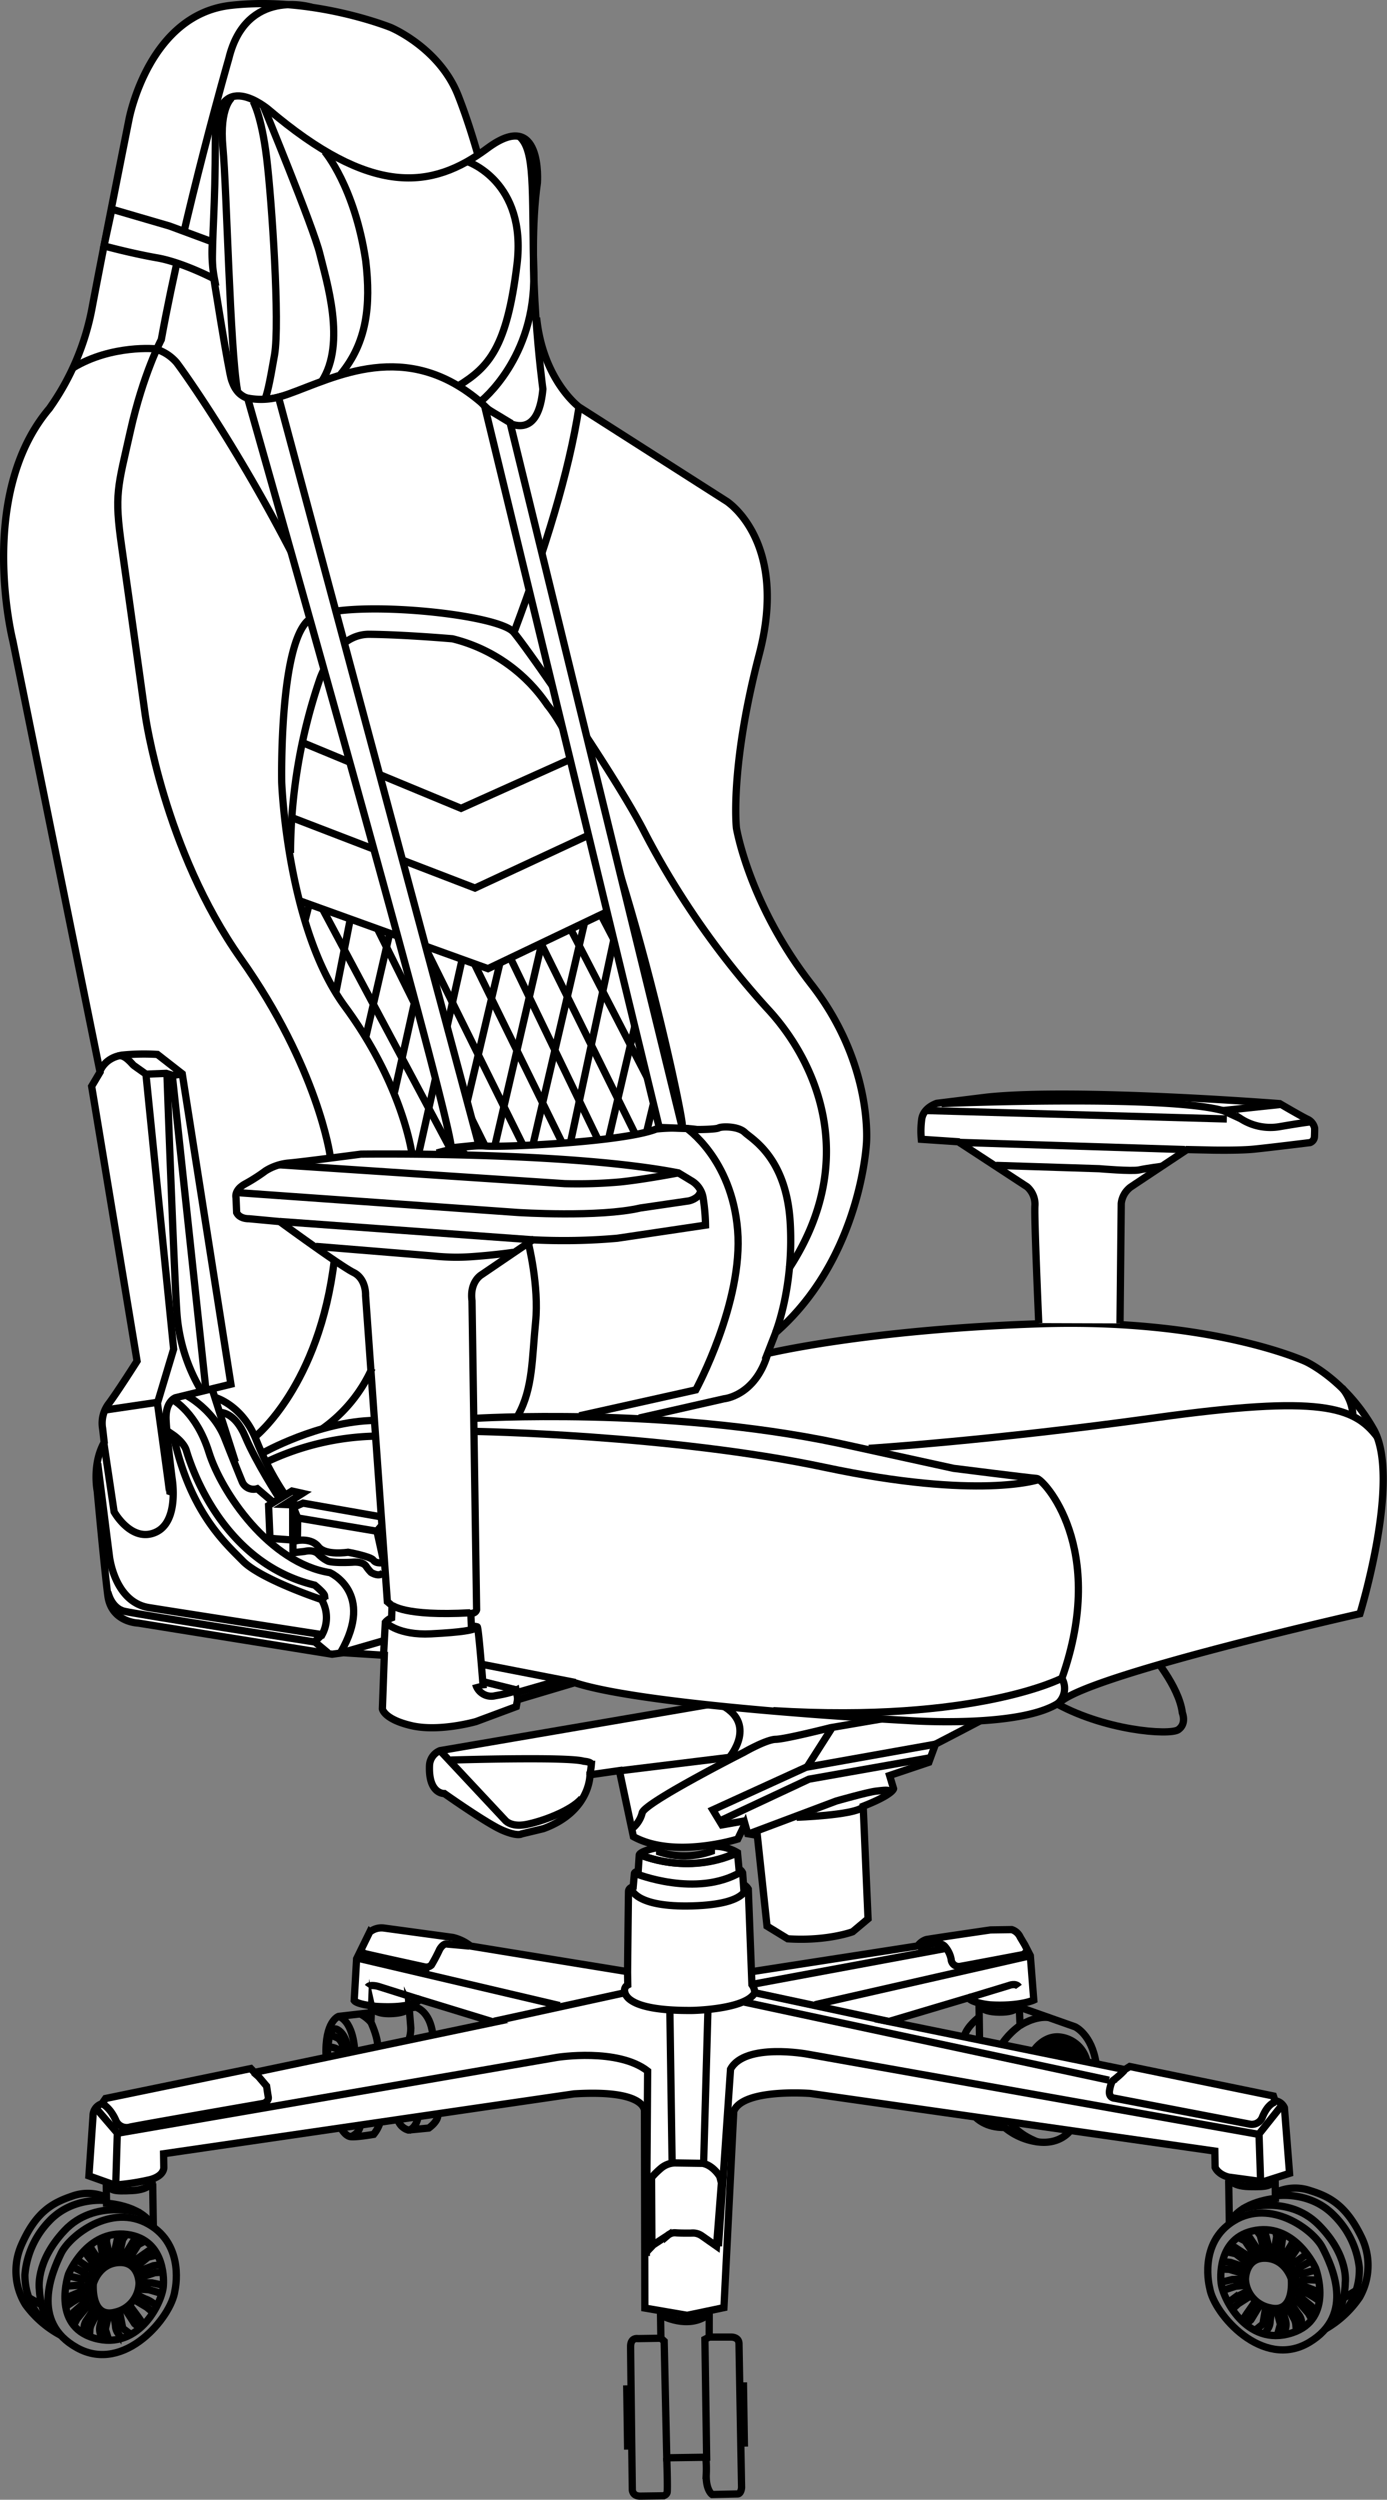 <svg xmlns="http://www.w3.org/2000/svg" viewBox="0 0 381.98 688.26"><rect x="0" y="0" width="381.98" height="688.26" fill="#808080" stroke="none"/><defs><style>.cls-1{fill:#fff;}.cls-1,.cls-2{stroke:#000;stroke-miterlimit:10;stroke-width:2px;}.cls-2{fill:none;}</style></defs><title>Ativo 7</title><g id="Camada_2" data-name="Camada 2"><g id="diagonal"><path class="cls-1" d="M207.12,542.85l45.61-7.07a4.68,4.68,0,0,1,2.36-1.76c1.31-.26,17.69-2.65,17.69-2.65l5.85-.09a3.83,3.83,0,0,1,2.35,2.11l1.23,2.07,1.54,3,.95,12.22s-3.85,1.79-12,1.32c0,0-5-.46-6-1.94l-21.93,6.53,65,13.24,1.36-.86,39.57,8.12.44,1.31a3.25,3.25,0,0,1,2.59,1.93l1.41,18.06-7.25,2.32-9.51-1.29s-2.75-.56-3.74-2.69l-.07-4.47L223.14,576.39s-18.53-1.45-21.06,4.91l-2.71,54.06-10.12,2.12-11.66-2-.1-54.07s1-6.16-19.41-4.9L45.05,593l.06,3.81s.15,2.21-3.65,3.28a63.77,63.77,0,0,1-9.89,1.52l-7.08-2.52,1.13-16.49a3.48,3.48,0,0,1,2.45-3.38l1-1.44,40-8.24,1,1.06,66-13.82-20.44-6.26s-1.52,2.53-11.91,1.91c0,0-5.38-.46-6.17-1.64l.66-11.47,3.59-7.33a5.1,5.1,0,0,1,3.93-1.14l19,2.59a12.41,12.41,0,0,1,4.87,2.37l42.9,7"/><path class="cls-1" d="M181.66,508.55l0,1.38a22.5,22.5,0,0,0,14.25-.21v-1.38a12.71,12.71,0,0,1,7.19,1.74l.42,4.53a2.16,2.16,0,0,1,1,1.06l.23,3.16a3.7,3.7,0,0,1,1.33,1.3l1,26.3c1.1,1.6.64,2.5.64,2.5-3,4.4-17.12,4.61-17.12,4.61-17.07.14-18.39-4-18.58-5.27a1.64,1.64,0,0,1,.87-1.75l-.06-3.46s.22-21.31.27-22.32,1.29-1.28,1.29-1.28l.31-3.52c0-.6,1.06-.73,1.06-.73l.29-4.48c.4-1.26,5.76-2.18,5.76-2.18"/><path class="cls-2" d="M175.2,515.91s16.54,6.64,28.76-.43"/><path class="cls-2" d="M173.87,520.07s1,5.16,16.9,4.68,14.76-5.55,14.76-5.55"/><path class="cls-2" d="M99.76,536.69s-.15.92.53,1.15,16.93,3.77,16.93,3.77a2.16,2.16,0,0,0,1.58-.55,45.87,45.87,0,0,0,2.28-4.33s1-1.84,2.17-1.46c0,0,4.34.38,6,.55"/><path class="cls-2" d="M252.93,535.92a6.06,6.06,0,0,0,2.19-.27c1.14-.38,3.84-1.29,5.21.4a7.5,7.5,0,0,1,1.61,3.36,2.12,2.12,0,0,0,2.49,2c2.26-.39,17.26-3.24,17.26-3.24s1.11-.46,1-1.45"/><path class="cls-2" d="M351.43,578.71s-2.09.1-3.76,4.18a3.13,3.13,0,0,1-3.25,2L307,577.71s-1.67,0-1.46-2c0,0,.38-2.63,1.15-3A23.66,23.66,0,0,0,309.7,570"/><path class="cls-2" d="M179.89,618.1l4-2.63a3,3,0,0,1,2.38-.69c1.67.1,4.06.06,4.06.06a4.34,4.34,0,0,1,3,.79l4,2.81L198.68,601l-.45-1.73s-1.77-3.07-4.71-3.63l-7.7-.12a6.17,6.17,0,0,0-3.74,1.43,22.8,22.8,0,0,0-2.64,2.6l.1,18.92Z"/><path class="cls-2" d="M28.07,579.18s2.29,1,3.9,4.78a3.22,3.22,0,0,0,3.9,1.67c3-.64,36.79-6.52,36.79-6.52s1.42-.55,1.22-1.74-.46-3-.46-3l-2.19-2.59-1.39-1.24"/><polyline class="cls-2" points="26.24 580.23 32.31 587.3 31.87 601.55"/><path class="cls-2" d="M32.67,587.29l120.81-20.84s16.67-2.64,24.88,3.77L178,621.15"/><line class="cls-2" x1="194.97" y1="553.27" x2="193.78" y2="595.53"/><line class="cls-2" x1="184.48" y1="553.43" x2="185.1" y2="595.42"/><polyline class="cls-2" points="353.17 579.47 346.73 587.56 347.16 600.2"/><path class="cls-2" d="M346.13,587.57l-123.75-22s-17.24-3.2-21.19,4.14l-3.33,48.75"/><line class="cls-2" x1="305.42" y1="572.74" x2="204.98" y2="551.24"/><line class="cls-2" x1="244.74" y1="556.55" x2="207.44" y2="548.57"/><line class="cls-2" x1="207.41" y1="546.31" x2="260.63" y2="536.43"/><line class="cls-2" x1="224.44" y1="551.96" x2="282.85" y2="538.68"/><path class="cls-2" d="M266.91,550l10.93-3.32s1.9-.81,2.75.38"/><line class="cls-2" x1="136.06" y1="556.52" x2="171.68" y2="548.75"/><line class="cls-2" x1="154.14" y1="552.2" x2="98.64" y2="539.18"/><path class="cls-2" d="M115.44,550.47l-11.35-3.58s-2.24-.6-2.79.2"/><polyline class="cls-2" points="181.9 636.57 182.01 643.79 182.91 644.61 183.63 676.71 194.61 676.55 194.13 644.09 195.31 643.47 195.32 636.37"/><path class="cls-2" d="M182.09,637.46s7.34,4.07,13-.19"/><path class="cls-2" d="M195.31,643.47l5.91,0s2.27-.15,2.3,1.82.71,39.62.71,39.62-.1,1.73-1.11,1.75-7,.16-7,.16-1.69-1.11-1.63-5.29a32.52,32.52,0,0,0-.08-4.65"/><path class="cls-2" d="M182,643.79l-6.33.1s-2-.39-2,2.17.47,39.45.47,39.45,0,1.79,2.24,1.75l6.26-.09a1.4,1.4,0,0,0,1.07-.85c.22-.72-.09-9.61-.09-9.61"/><path class="cls-2" d="M333.16,630s-3.37-12.45,6.72-18.57,21.76,2.46,24.3,7.36,9.15,18.56-3.66,26.16S334.3,637.12,333.16,630Z"/><path class="cls-2" d="M338.37,599.62s.52,2.32,5.65,2.42,6.09-.15,6.77-2.07"/><line class="cls-2" x1="338.38" y1="600.22" x2="338.57" y2="612.75"/><path class="cls-2" d="M351.17,600l.08,5.29s-9.38.73-12.44,6.47"/><path class="cls-2" d="M351.42,603.6a12.67,12.67,0,0,1,9.31-.49c5.39,1.67,10,4,14.28,12.95a17.75,17.75,0,0,1-.59,16.48,28.71,28.71,0,0,1-9.51,8.77"/><path class="cls-2" d="M342.08,608.22s12.47-4.25,21,4.28,7.4,16.06,7.4,16.06.1,6.63-3.77,11.4"/><path class="cls-2" d="M351.58,604.56s9.17-1.4,15.77,5.37a24.13,24.13,0,0,1,7,14.4,18.29,18.29,0,0,1-6.05,14.29"/><line class="cls-2" x1="370.02" y1="632.75" x2="373.22" y2="630.79"/><path class="cls-2" d="M336.27,628.26s-1.47-12.41,9.6-14.19,16.45,10.44,16.45,10.44,5.29,14-6.54,17.82C343.13,646.4,336.43,632.28,336.27,628.26Z"/><path class="cls-2" d="M343,627.56a8.39,8.39,0,0,0,6.84,7.86c6.83,1.61,5.77-8,5.77-8s-1.63-5.5-7.13-5.66S343,627.56,343,627.56Z"/><path class="cls-2" d="M346.42,622.05s1.4-1.21,2.12-1.14,4.45-.89,7.17,3.28c3.54,5.44-1.83,10.57-1.83,10.57"/><polyline class="cls-2" points="338.99 618.37 340.09 618.77 345.15 622.1 345.98 621.59 342.87 616.98 340.91 615.98"/><path class="cls-2" d="M342.84,615l1.19.88,2.72,4.1s1.26.27,1.33-.62v0l-1-3.85-.95-1.33"/><path class="cls-2" d="M347.78,613.82l.73,1.25,1.06,4.2s.85.9,1.41.21l.63-3.76-.3-1.27"/><path class="cls-2" d="M353.15,615.12l.09,1-.57,4.13s.65.84,1.2.67l1.88-3.07.33-1"/><path class="cls-2" d="M357.47,618.13l-.2.92-1.85,2.7s0,1.27,1.19,1.21l3.17-2.27"/><path class="cls-2" d="M361,622.58l-3.36,1.84s-1,1.51.55,1.68l4.26-1.1"/><path class="cls-2" d="M363,627.8l-4-.16s-1.76.66-.27,1.66l4.78,1.86"/><path class="cls-2" d="M362.34,636.5,361.16,635l-3.48-2.87s-.76-1.6.66-1.37,4.83,2.62,4.83,2.62"/><path class="cls-2" d="M358.57,641l-.13-1.79a3.71,3.71,0,0,0-.62-1.7c-.53-.69-1.71-2.46-1.71-2.46s-.71-2.29,1.4-1.38l2.83,3.26.92,1.64"/><path class="cls-2" d="M353.6,642.7l.49-1.76a4.29,4.29,0,0,0-.13-2.3l-.74-2.46s.34-1.53,1.61-.6l1.37,2.55a4.62,4.62,0,0,1,.66,1.74l.14,1.71"/><path class="cls-2" d="M348.32,642.48l.9-1.38a3.59,3.59,0,0,0,.57-2l.44-3.31"/><polyline class="cls-2" points="351.53 635.81 352.62 639.97 351.85 642.75"/><polyline class="cls-2" points="343.19 639.85 344.51 638.72 346.95 634.7"/><polyline class="cls-2" points="348.56 635.36 347.81 639.88 345.76 641.53"/><polyline class="cls-2" points="339.51 635.63 341.02 634.28 344.27 632.2"/><polyline class="cls-2" points="345.67 633.71 343.47 636.87 342.3 638.65"/><path class="cls-2" d="M338.49,633.8l1.2-.9a7.57,7.57,0,0,1,1.59-.88,13.91,13.91,0,0,0,2.17-1.22"/><polyline class="cls-2" points="343.03 629.21 340.31 629.47 337.16 630.49"/><polyline class="cls-2" points="336.48 628.34 339.39 627.62 342.65 627.47"/><polyline class="cls-2" points="342.99 626.15 338.51 624.82 336.5 624.75"/><polyline class="cls-2" points="336.79 622.68 338.9 622.91 343.32 624.41"/><polyline class="cls-2" points="343.92 623.31 340.3 620.52 338.08 620.03"/><path class="cls-2" d="M48.16,630.73s3-12.54-7.28-18.36-21.67,3.11-24.07,8.08-8.58,18.82,4.45,26S47.23,637.9,48.16,630.73Z"/><path class="cls-2" d="M42,600.54s-.44,2.33-5.57,2.59-6.09,0-6.83-1.87"/><line class="cls-2" x1="42.05" y1="601.14" x2="42.24" y2="613.67"/><path class="cls-2" d="M29.26,601.33l.08,5.29s9.4.45,12.62,6.09"/><path class="cls-2" d="M29.11,604.91a12.61,12.61,0,0,0-9.31-.22c-5.34,1.83-9.88,4.29-13.88,13.38A17.72,17.72,0,0,0,7,634.52,28.68,28.68,0,0,0,16.76,643"/><path class="cls-2" d="M38.59,609.24S26,605.37,17.77,614.15s-6.92,16.28-6.92,16.28.1,6.62,4.11,11.28"/><path class="cls-2" d="M29,605.87s-9.21-1.12-15.61,5.84a24.19,24.19,0,0,0-6.53,14.6,18.33,18.33,0,0,0,6.49,14.11"/><line class="cls-2" x1="11.39" y1="634.6" x2="8.14" y2="632.74"/><path class="cls-2" d="M45,629.1s1.11-12.45-10-13.89-16.13,10.92-16.13,10.92S14,640.3,25.91,643.75C38.68,647.44,45,633.12,45,629.1Z"/><path class="cls-2" d="M38.3,628.61a8.39,8.39,0,0,1-6.6,8c-6.78,1.81-6-7.79-6-7.79s1.47-5.55,7-5.87S38.3,628.61,38.3,628.61Z"/><path class="cls-2" d="M34.67,623.2s-1.44-1.16-2.15-1.07-4.48-.77-7.08,3.48c-3.37,5.55,2.15,10.52,2.15,10.52"/><polyline class="cls-2" points="41.98 619.3 40.9 619.73 35.93 623.21 35.09 622.73 38.06 618.02 40 616.96"/><path class="cls-2" d="M38,616l-1.16.91-2.6,4.18s-1.25.3-1.34-.58v0l.88-3.87.91-1.37"/><path class="cls-2" d="M33.07,615l-.7,1.26-.93,4.23s-.83.93-1.41.26L29.3,617l.26-1.27"/><path class="cls-2" d="M27.74,616.47l-.07.95.7,4.11s-.63.87-1.18.72l-2-3-.35-1"/><path class="cls-2" d="M23.51,619.62l.23.91,1.93,2.63s0,1.28-1.16,1.25l-3.23-2.18"/><path class="cls-2" d="M20.11,624.16l3.41,1.74s1,1.48-.49,1.7l-4.29-1"/><path class="cls-2" d="M18.28,629.44l4-.28s1.78.61.33,1.65l-4.73,2"/><path class="cls-2" d="M19.19,638.12l1.13-1.53,3.39-3s.72-1.62-.69-1.34S18.26,635,18.26,635"/><path class="cls-2" d="M23.09,642.5l.07-1.79a3.86,3.86,0,0,1,.57-1.72c.51-.7,1.64-2.51,1.64-2.51s.65-2.31-1.44-1.34l-2.73,3.35-.87,1.66"/><path class="cls-2" d="M28.11,644.06l-.55-1.75a4.32,4.32,0,0,1,.07-2.3l.66-2.48s-.38-1.53-1.62-.55l-1.3,2.58a4.68,4.68,0,0,0-.61,1.76L24.67,643"/><path class="cls-2" d="M33.37,643.68l-.93-1.36a3.55,3.55,0,0,1-.63-2l-.54-3.29"/><polyline class="cls-2" points="29.97 637.11 29 641.3 29.86 644.05"/><polyline class="cls-2" points="38.42 640.9 37.08 639.8 34.51 635.86"/><polyline class="cls-2" points="32.93 636.57 33.81 641.07 35.91 642.65"/><polyline class="cls-2" points="41.98 636.57 40.43 635.26 37.12 633.28"/><polyline class="cls-2" points="35.77 634.83 38.06 637.92 39.28 639.67"/><path class="cls-2" d="M43,634.7l-1.23-.85A7.34,7.34,0,0,0,40.1,633a14.43,14.43,0,0,1-2.21-1.17"/><polyline class="cls-2" points="38.27 630.26 40.99 630.43 44.17 631.36"/><polyline class="cls-2" points="44.8 629.18 41.86 628.55 38.6 628.5"/><polyline class="cls-2" points="38.22 627.19 42.66 625.74 44.66 625.61"/><polyline class="cls-2" points="44.31 623.54 42.21 623.83 37.84 625.47"/><polyline class="cls-2" points="37.2 624.38 40.74 621.49 42.94 620.94"/><polyline class="cls-2" points="203.93 656.95 204.76 656.94 205 672.63 204.28 672.64"/><polyline class="cls-2" points="173.44 657.75 172.61 657.76 172.84 673.46 173.56 673.45"/><path class="cls-2" d="M269.74,551.82s0,2.15,5.52,2.19,5-2,5-2"/><line class="cls-2" x1="269.63" y1="552.06" x2="269.76" y2="561.37"/><path class="cls-2" d="M280.67,552l.26,5.66a20.47,20.47,0,0,0-5.07,5.21"/><path class="cls-2" d="M269.56,555.47s-3.07,2.25-4,5.07"/><path class="cls-2" d="M280.85,552.67l15.24,5.38s4.57,2.08,5.76,10"/><path class="cls-2" d="M280.93,557.68s4.05-2.74,8.05-2.18"/><path class="cls-2" d="M284.79,564.46s2.51-3.83,6.66-3.65a8.61,8.61,0,0,1,7.86,6.57"/><line class="cls-2" x1="286.91" y1="562.58" x2="287.18" y2="564.9"/><polyline class="cls-2" points="288.83 561.49 288.35 562.79 288.53 565.21"/><polyline class="cls-2" points="291.1 561.05 290.22 562.23 289.37 565.35"/><polyline class="cls-2" points="292.86 561.24 291.72 562.6 290.89 565.59"/><polyline class="cls-2" points="291.54 565.8 292.99 563.43 294.78 561.97"/><polyline class="cls-2" points="296.33 562.92 294.32 564.31 293.09 566.08"/><polyline class="cls-2" points="294.34 566.62 296.1 565.2 297.9 564.74"/><polyline class="cls-2" points="296.56 566.96 297.35 566.47 298.77 566.36"/><path class="cls-2" d="M268.75,583s2.67,2.95,8.08,2.75"/><path class="cls-2" d="M272.3,583.37s.54,1.79,4.41,2.41a17.79,17.79,0,0,0,9.49,4c5.82.59,8.43-3,8.43-3"/><path class="cls-2" d="M278.36,584.44s1.64,3.09,7.61,5.38"/><path class="cls-2" d="M275.69,583.86a8.12,8.12,0,0,0,1,1.92"/><path class="cls-2" d="M104,563.47c.12-2.45-1.84-6.68-1.84-6.68l.17-4.3s.51,2.26,5.92,1.9,4.37-2.44,4.37-2.44l.5,6.19a9.14,9.14,0,0,1-.55,3.54"/><path class="cls-2" d="M102,554.17l-8.74,1s-3.88,1.29-3.46,11"/><path class="cls-2" d="M97.67,564.62s-.16-7.72-4.4-9.49"/><path class="cls-2" d="M113,552.81l1.51-.18s3.87.93,4.68,7.49"/><path class="cls-2" d="M102.13,556.79a9.74,9.74,0,0,0-2.74-2.19"/><path class="cls-2" d="M95.92,565s-.21-4.65-3-6.2-2.71,7.32-2.71,7.32"/><path class="cls-2" d="M91.08,560.28l2,.88a3.51,3.51,0,0,1,1.2,1.78c.23,1,.45,2.22.45,2.22"/><path class="cls-2" d="M90.33,563.57s2.09,0,3,1l.33.79"/><path class="cls-2" d="M93.89,585.92S95,588,96.43,588.27s6.47-.61,6.47-.61a9.84,9.84,0,0,0,1.75-3.21"/><path class="cls-2" d="M99.26,585.08a3.86,3.86,0,0,1-2.67,3.21"/><path class="cls-2" d="M109.57,583.66a4.25,4.25,0,0,0,2.87,2.81l5.64-.55s2.68-1.83,2.49-3.7"/><path class="cls-2" d="M115.13,582.86s-.36,2.95-2.57,3.7"/><path class="cls-2" d="M203.48,469.87c3.78,5.23,7.7,6.51,7.7,6.51a10.91,10.91,0,0,0,9.56-1.85l1.29-2.91"/><path class="cls-1" d="M282.91,457.17l-.75,8.28a7.36,7.36,0,0,1-1.79,2.58c-1.26,1.13-22.74,12.19-22.74,12.19l-1.83,5L245,488.85l1.09,3.64s-.14,1.6-8.37,4.82l1.34,31-4.24,3.56s-7,2.65-17.88,1.94l-5.7-3.49-2.68-25-2.63-.44-.76-2.69-2,4.16s-17.5,5.52-28.73-.68l-3.86-18.17-8.1,1.16s.15,10.1-12.83,14.83l-6,1.44s-1,.82-5.27-1-16-10.11-16-10.11-4.45.23-4.09-7.81a4.61,4.61,0,0,1,2.88-4l73.74-12.64"/><path class="cls-2" d="M170.52,487.57l30.35-3.71s8.21-9.56-2.91-14.76"/><path class="cls-2" d="M173.92,503.58a8,8,0,0,0,2.94-4.44c.56-2.76,28-16.66,28-16.66s6.16-3.55,8.78-3.59,15.12-3.21,15.12-3.21l52.68-9"/><polyline class="cls-2" points="257.63 480.23 221.98 486.59 196.31 498.31 198.82 502.45 205.13 501.34"/><line class="cls-2" x1="222.33" y1="486.4" x2="228.98" y2="475.98"/><path class="cls-2" d="M206.61,504.78l12.49-4.69,11.19-4.21s8.56-2.44,10.94-2.72,3.52-.41,3.76.07"/><path class="cls-2" d="M219.38,500.35s15.45-.53,18.16-2.72"/><polyline class="cls-2" points="198.32 501.32 222.8 489.86 256.02 483.99"/><path class="cls-2" d="M282.91,457.41s16.83-2.8,28.68-3.3c0,0,3.89-.53,5.19,1,0,0,7.93,9,8.84,16.5,0,0,1.24,3-1.12,4.63s-20.85.31-34.82-7.91l-12.78,1.94"/><path class="cls-2" d="M317.6,456.57s-25.61,6.51-27.18,8.12-2.51,1.87-1.22,3.45"/><path class="cls-2" d="M121.42,482.24l17.63,18.85s1.47,2.05,5.75,1.27,12.52-3.77,15.41-7.23"/><path class="cls-2" d="M124.17,484.6s32.21-1,36.61.33c0,0,2.07.13,2.08.85a25.09,25.09,0,0,1-.44,3"/><path class="cls-2" d="M176.16,510.61S189.1,516.55,203,510"/><path class="cls-1" d="M147.78,87.48c1.76,17.23,11.68,24.58,11.68,24.58L200.1,138s17.17,10.87,9,42.12-6.29,47.85-6.29,47.85,3.44,20.95,20.65,43.07,15.15,43.9,15.15,43.9c-.25,3.8-3,32.75-25,52l-2.23,5.72s27.22-6.59,74.82-8.18,73.42,10.41,73.42,10.41,10.95,5,18.65,18.59-3.74,50.82-3.74,50.82-72,16.2-82.15,24-42.68,5.39-42.68,5.39-70.93-3.69-91.41-10.39L142.52,468l-.34,1.88L131.11,474s-10.08,2.9-17.73,1.14-8.07-4.63-8.07-4.63l.53-14.76-11.26-.71-3.12.42-53.39-8.58s-7.38-.14-8.36-7.5-2.93-28.83-2.93-28.83-1.49-7.36,1.92-13.41l-.43-3.74a8.86,8.86,0,0,1,1.65-6.9c2.51-3.35,7.83-11.75,7.83-11.75L25.24,299.09l2.32-3.91L3.53,176.4s-10.1-40.11,10.05-63.91a69.94,69.94,0,0,0,11.83-28C28.66,67.26,35.52,32.9,35.52,32.9s5.32-28.83,28-31.42,44.1,6.09,44.1,6.09S121,13.13,126.18,26.3c2.18,5.53,4,11.35,5.41,16.25"/><path class="cls-2" d="M85.81,2s-18-5.6-22.79,14.1c0,0-12.36,42.94-18.6,77.41,0,0-5,9.45-8.5,25.13s-4.49,17.32-2.39,32S40,196.86,40,196.86,45.15,234,66.35,264s24.56,54.14,24.56,54.14"/><path class="cls-2" d="M70.31,395.55s17.67-14,21.77-48.71"/><path class="cls-2" d="M27.52,295s1.35-4.09,6.72-4.55a59.85,59.85,0,0,1,9.12-.13l6.83,5.33,13.4,85.46-15.28,3.73s-2.82,1-2.57,6.12S47.4,407.1,47.4,407.1s2.07,11.89-4.58,14.8-11.39-5.64-11.39-5.64l-2.85-19.09"/><path class="cls-2" d="M26.91,402.91l3.22,25.54S31.48,441.09,41,442.62s47.7,7.45,47.7,7.45a9.78,9.78,0,0,0-.15-9.66s-16.72-5.56-21.66-10.6S52.28,416.28,47.72,395.1c0,0,2.86,1.95,3.56,4.19s8.88,30.79,35.39,37.15c0,0,2.62,2.12,2.71,2.87a.74.74,0,0,1-.65.85"/><path class="cls-2" d="M47.66,385.43s6.47,3.49,9.88,14.44S74.16,430.37,90.87,433c0,0,12.42,5.48,3,21.87"/><path class="cls-2" d="M29.69,438.29s.9,4.48,4.58,5.35,52.47,8.46,52.47,8.46l3.54,2.95"/><line class="cls-2" x1="86.87" y1="451.81" x2="88.71" y2="450.07"/><path class="cls-2" d="M113.44,317.65S111,298.89,95,277.13s-17.42-61.75-17.42-61.75-.76-39.66,8-45.12,51.48-1.44,55.89,3.83,28.27,39.75,36.16,55.3a229.18,229.18,0,0,0,33.73,48.33c12.87,13.81,25.95,40.95,5.9,71.59"/><path class="cls-2" d="M43.47,96.29a12.22,12.22,0,0,1,5.17,3.55c1.92,2.47,21.83,30.3,39.79,68.91"/><path class="cls-2" d="M159.46,112.06c-2.79,18.2-9.39,39.22-17.71,61.52"/><path class="cls-2" d="M187.88,310.08c1-.29-19-93.71-37.15-116a44.28,44.28,0,0,0-26.11-18.2s-13.1-1.14-22.85-1.24S88,187.22,88,187.22a150.09,150.09,0,0,0-8,47.62"/><path class="cls-2" d="M72.31,400.08s15.56-8.79,30.94-9"/><path class="cls-2" d="M102.47,376.69A40.9,40.9,0,0,1,88.75,393.4"/><path class="cls-2" d="M105.63,455.61l.49-8.92a4.14,4.14,0,0,1,1.73-1.24l.12-3.37L106.68,441l-6-84.29s.27-4.59-3.34-6.37-20.3-14-20.3-14l-8.51-.79s-2.5.12-3.36-1.7L65,329.75s-.61-2.08,2.53-3.79a49.67,49.67,0,0,0,5.66-3.63,14.71,14.71,0,0,1,6.13-2.09c3.33-.26,20.09-2.47,20.09-2.47s56.83-.8,87.42,5.16l3.62,2.19a6.69,6.69,0,0,1,3.15,4.46,53.19,53.19,0,0,1,.7,7.74L170,340.93a168.07,168.07,0,0,1-23.25.43L132.57,351s-3.27,1.88-2.58,7.12l1.27,85.1s-.16,1-1.59,1l.14,3.56a4,4,0,0,1,1.63.14c.38.24,1.66,16.94,1.66,16.94"/><path class="cls-2" d="M131,463.71a4.46,4.46,0,0,0,5.42,3.17c4.49-.75,5.73-1.46,5.73-1.46l.47,2.53"/><line class="cls-2" x1="142.42" y1="465.33" x2="133.1" y2="463.03"/><line class="cls-2" x1="142.61" y1="465.95" x2="154.32" y2="462.59"/><line class="cls-2" x1="158.42" y1="463.23" x2="132.03" y2="458.1"/><path class="cls-2" d="M106.37,446.85s3.43,3.45,12.3,3,11.44-1.05,12.35-1.56"/><path class="cls-2" d="M107.92,441.91s3.22,3.16,21.58,2.14"/><line class="cls-2" x1="77.09" y1="336.32" x2="146.76" y2="341.36"/><path class="cls-2" d="M87,343.17l32.35,2.64a60.45,60.45,0,0,0,11.13.15c6.43-.47,10.92-1.16,10.92-1.16"/><path class="cls-2" d="M73.62,402.42a73.43,73.43,0,0,1,29.48-7"/><path class="cls-2" d="M130.47,390.53s52.35-3.28,100.13,6.75l32,7s21.16,2.68,22.92,2.78,19.66,19,6.94,55c0,0-23.68,12.35-79.49,8.94"/><path class="cls-2" d="M291.06,469.26a5.57,5.57,0,0,0,1.39-7.14"/><path class="cls-2" d="M130.52,394.11s54,.86,96.6,9.89,58.95,3.37,58.95,3.37"/><path class="cls-2" d="M176,390.43l23.43-5.31s8.47-.72,11.93-12.15"/><path class="cls-2" d="M239.25,398.78s33.27-2.08,79-8.43c45.41-6.3,54.71-3.12,61.09,5.37"/><path class="cls-2" d="M369.57,382.09a13,13,0,0,1,3.05,7.86"/><path class="cls-2" d="M120.32,317.46s8-2.35,13.3-1.93,38.36-1.15,47.13-4.68A47.49,47.49,0,0,1,192,311s5.12,0,5.93-.45,5.37-.53,7.21,1.25,11.37,6.81,12.47,24.63-4,30.44-4,30.44"/><path class="cls-2" d="M188.89,310.5s12.62,8.36,14.25,28.18-11.51,44-11.51,44l-32.06,7.14"/><path class="cls-2" d="M145.5,342.21s3,11.79,2,21.81-.72,18.18-4.78,25.57"/><line class="cls-2" x1="125.92" y1="316.34" x2="128.2" y2="317.8"/><line class="cls-2" x1="94.37" y1="454.99" x2="105.61" y2="451.74"/><path class="cls-2" d="M46.8,411.72c.06-.19-3.44-25.39-3.44-25.39l4.46-14.88-7.63-75.71s-2.78-2-3.28-2.33-2.49-3.2-4.32-2.68"/><polyline class="cls-2" points="40.32 295.74 45.78 295.53 47.48 296.07 50.04 295.75"/><line class="cls-2" x1="47.5" y1="296.5" x2="56.7" y2="382.54"/><path class="cls-2" d="M55.37,382.81a48.55,48.55,0,0,1-6.66-21.4c-.85-12.57-2.73-65.6-2.73-65.6"/><line class="cls-2" x1="29.03" y1="388.21" x2="43.21" y2="386.12"/><polygon class="cls-2" points="80.41 410.53 73.97 414.5 74.35 423.56 80.61 424.02 80.6 415.09 81.84 414.38 78.46 414.24 83.29 411.17 80.41 410.53"/><path class="cls-2" d="M80.68,424.59l0,2.93,3.19-.36s2.43-.66,3.76.7a9.6,9.6,0,0,0,2.78,2s1.51.54,6.63.27c0,0,2.74-.35,3.76,1.07a11.65,11.65,0,0,0,1.4,1.73s2.34,1.53,3.38-.05"/><polyline class="cls-2" points="104.74 417.6 83.46 413.86 80.6 415.09 80.68 424.68"/><path class="cls-2" d="M80.85,415.11,82,418l-.1,6.15s3.87-.77,5.81,1.73,8.15,1.5,8.15,1.5,6.24,1.13,7,2.21,2.85.62,2.85.62l-1.91-8.66,1.26-1.46"/><line class="cls-2" x1="82.15" y1="417.97" x2="103.76" y2="421.59"/><path class="cls-2" d="M51.35,384.21S58.78,388.08,61.9,396s4.85,12.1,4.85,12.1a3.41,3.41,0,0,0,4.11,1.78l4.3,3.68"/><line class="cls-2" x1="58.53" y1="382.77" x2="64.83" y2="402.55"/><path class="cls-2" d="M59.48,384.84s7.28,2.14,11,11.42a79.77,79.77,0,0,0,7.89,15.13"/><path class="cls-2" d="M60.63,388.9s4-.31,6.93,6.69S76.9,412.5,76.9,412.5"/><path class="cls-1" d="M308.45,364.37l.34-33a6.51,6.51,0,0,1,2.6-4.54c2.4-1.62,15.52-10.32,15.52-10.32l7,.15s7.34.14,11.33-.25,15.56-1.82,15.56-1.82A1.83,1.83,0,0,0,362,312.9c.07-1.34.05-2.25.05-2.25a3.5,3.5,0,0,0-2.12-2.56c-2-1-7.48-4.22-7.48-4.22s-56.32-4.41-80.7-1.79L258,303.78s-3.82,1.14-4.18,4.56a23.46,23.46,0,0,0-.09,5.34l10.18.68.29.19,18.65,12.2a6.37,6.37,0,0,1,2.16,5.3c-.2,3.5,1.06,32.24,1.06,32.24"/><line class="cls-2" x1="326.32" y1="316.51" x2="263.87" y2="314.53"/><line class="cls-2" x1="254.92" y1="305.76" x2="337.87" y2="308.09"/><path class="cls-2" d="M259.3,303.84s61.71-2.58,77.7,2l4.7,2.18a15.07,15.07,0,0,0,10.78,2.17c6.32-1.09,8.32-1.29,8.32-1.29"/><line class="cls-2" x1="336.73" y1="305.78" x2="352.39" y2="304.12"/><path class="cls-2" d="M274.3,320.87l28.43.91s9,.78,11,.34,6.23-1,6.23-1"/><path class="cls-2" d="M43.09,96.05s-12.26-1.27-23,5.24"/><polyline class="cls-2" points="83.33 204.47 126.98 222.56 158.65 208.34"/><polyline class="cls-2" points="80.41 225.12 130.81 244.51 166.57 227.87"/><polyline class="cls-2" points="82.5 248 134.39 266.7 173.04 248.24"/><line class="cls-2" x1="92.48" y1="273.3" x2="96.47" y2="253.04"/><line class="cls-2" x1="100.79" y1="285.33" x2="107.33" y2="256.95"/><polyline class="cls-2" points="108.65 300.72 117.39 261.46 144.12 315.48"/><line class="cls-2" x1="127.23" y1="264.31" x2="115.28" y2="317.75"/><line class="cls-2" x1="137.74" y1="264.9" x2="125.63" y2="316.21"/><line class="cls-2" x1="149.23" y1="259.61" x2="136.25" y2="315.6"/><line class="cls-2" x1="160.99" y1="254" x2="146.75" y2="315.27"/><line class="cls-2" x1="171.09" y1="249.17" x2="156.99" y2="315.11"/><line class="cls-2" x1="178.36" y1="267.44" x2="167.6" y2="313.51"/><line class="cls-2" x1="183.49" y1="289.22" x2="178.07" y2="311.69"/><line class="cls-2" x1="85.16" y1="248.96" x2="84.06" y2="253.23"/><line class="cls-2" x1="88.9" y1="250.4" x2="124.14" y2="316.51"/><line class="cls-2" x1="103.95" y1="255.73" x2="133.62" y2="315.53"/><line class="cls-2" x1="130.64" y1="265.35" x2="154.87" y2="314.75"/><line class="cls-2" x1="140.73" y1="264.11" x2="164.73" y2="313.85"/><line class="cls-2" x1="149.24" y1="260.23" x2="174.82" y2="311.98"/><line class="cls-2" x1="157.36" y1="256.21" x2="185.3" y2="310.37"/><line class="cls-2" x1="182.75" y1="285" x2="165.3" y2="251.49"/><path class="cls-1" d="M58.51,74.32s4.42,28.1,5.29,30.42,2.79,8.29,15.56,3.77S111.8,93,132.57,110.88c0,0,15.08,16.44,16.94-3.75,0,0-4.68-34.44-1.51-56.82,0,0,1.52-20.86-13.81-9.46s-32,13.31-60.33-10.77c0,0-14.52-12.28-14.55,8.05S58.36,63.82,58.51,74.32Z"/><path class="cls-2" d="M69.7,27.89S72,31.73,73.43,43.46,77.11,89,75.61,97.69s-2,10.47-2.68,12.39"/><path class="cls-2" d="M72.48,29.06s13.86,33.59,15.6,40.81,7.37,24.68.52,35.14"/><path class="cls-2" d="M89.41,41.73s8.27,9.62,11.32,30.12c1.43,12.19.34,22.46-6.91,31.19"/><path class="cls-2" d="M128.68,44.47s16.48,5.42,13.7,28.34-7.79,28.26-16.17,33.44"/><path class="cls-2" d="M132.44,110.47S147.54,98.61,147,75.24s.42-33.88-4-37.69"/><path class="cls-2" d="M63.93,26.85s-3.59,2.56-2.54,13.79,1.94,55.11,4,66.83"/><path class="cls-2" d="M65.43,328.37l77.22,5.47s22.27,1.42,33.73-1.25l13.35-1.95s2.6-.54,3.14-2.43"/><path class="cls-2" d="M76.86,320.7l78.67,5.2a135.32,135.32,0,0,0,15.33-.48c6.9-.73,16-2.49,16-2.49"/><path class="cls-1" d="M68.19,109.6s55.09,194,56.11,206.43l7.57-.78L76.7,109.35A19.3,19.3,0,0,1,68.19,109.6Z"/><polygon class="cls-1" points="133.56 112.2 181.55 310.42 187.93 310.66 140.47 116.37 133.56 112.2"/><path class="cls-1" d="M30.82,57.6l15.89,4.64L58.49,66.6a39.54,39.54,0,0,0,.58,10.22S50.42,72.25,43.28,71s-14.64-3.29-14.64-3.29Z"/><path class="cls-2" d="M176.26,510.67s12.84,5.78,26.68-.46"/></g></g></svg>